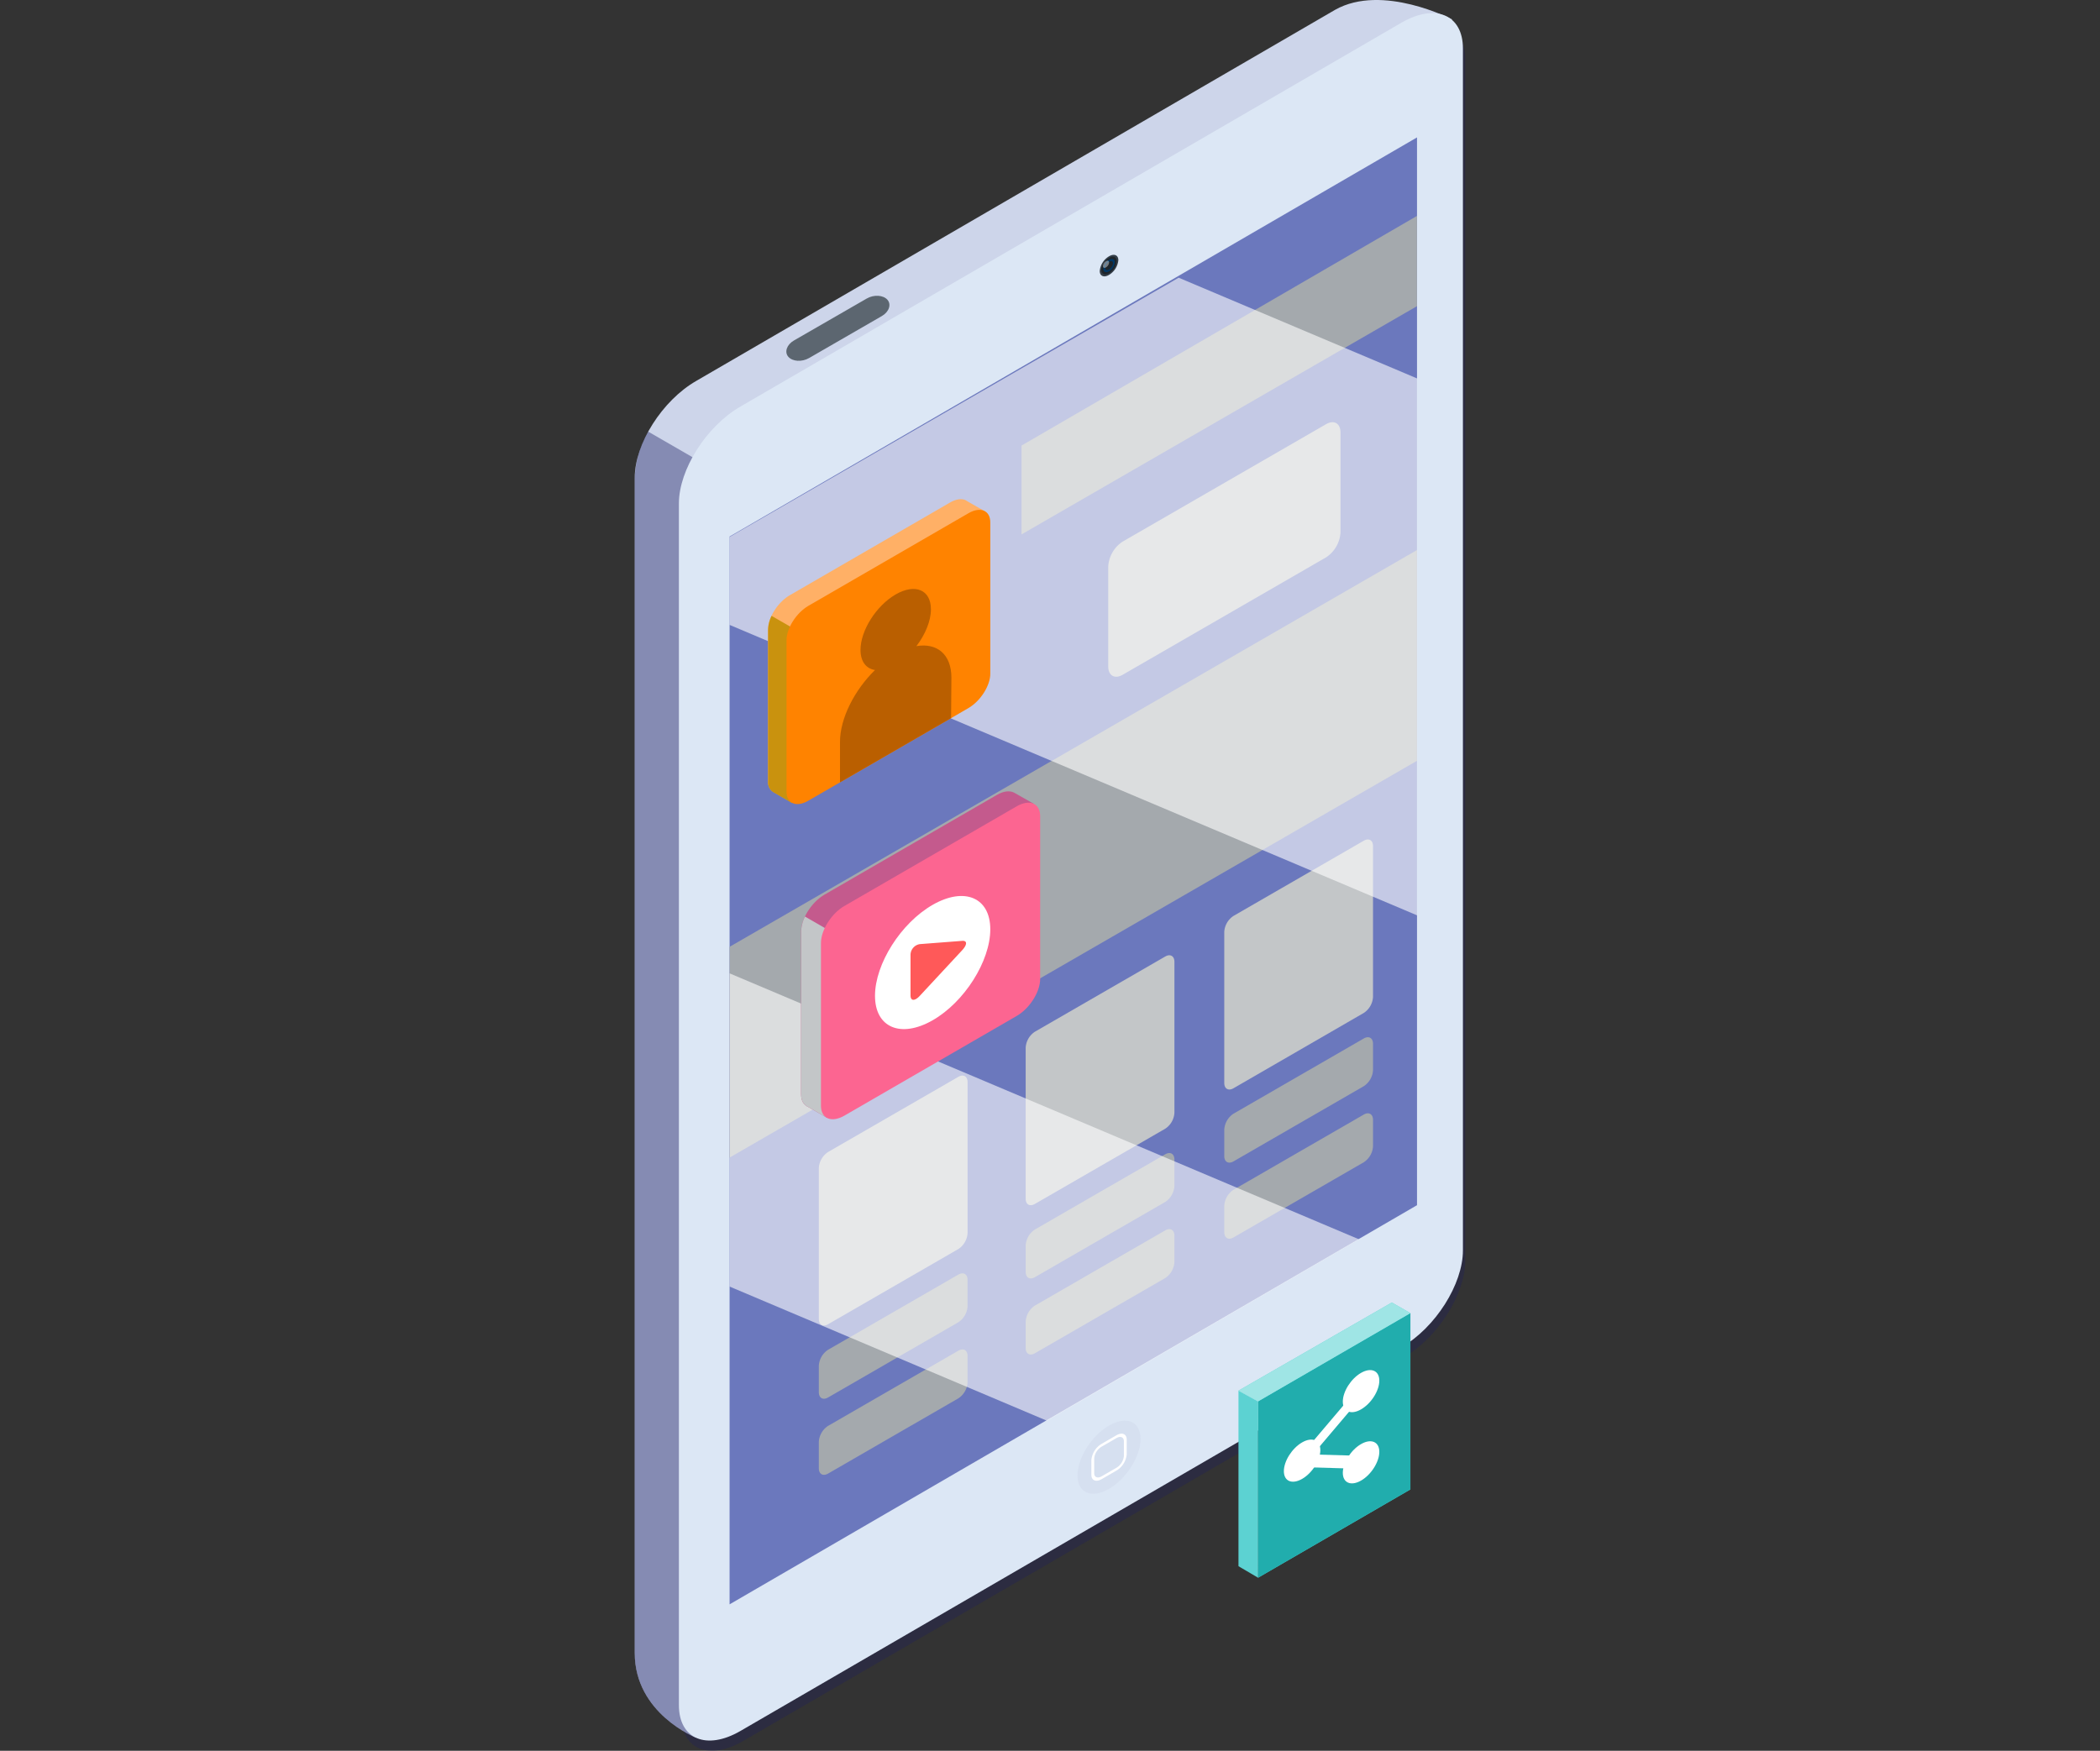 <svg xmlns="http://www.w3.org/2000/svg" viewBox="0 0 600 500.33"><rect x="0" y="0" width="600" height="500.33" fill="#333333" stroke="none"/><defs><style>.cls-1{isolation:isolate;}.cls-2{fill:none;}.cls-3,.cls-5{fill:#1b1c63;}.cls-3{opacity:0.3;}.cls-16,.cls-4{fill:#cdd5ea;}.cls-15,.cls-16,.cls-5{opacity:0.4;}.cls-16,.cls-20,.cls-24,.cls-5,.cls-8{mix-blend-mode:multiply;}.cls-6{fill:#dce7f5;}.cls-7{fill:#6b78bd;}.cls-9{fill:#a4a9ad;}.cls-10,.cls-24{fill:#c3c6c8;}.cls-11,.cls-15,.cls-17{fill:#fff;}.cls-11{opacity:0.6;mix-blend-mode:soft-light;}.cls-12{fill:#333e48;}.cls-13{fill:#1e252b;}.cls-14{fill:#003764;}.cls-18{fill:#5c6670;}.cls-19{fill:#ffb066;}.cls-20{fill:#c9920e;}.cls-21{fill:#ff8300;}.cls-22{fill:#ba5f00;}.cls-23{fill:#c45a8d;}.cls-25{fill:#fc6591;}.cls-26{fill:#ff5959;}.cls-27{fill:#5cd2d2;}.cls-28{fill:#21adad;}.cls-29{fill:#9fe5e5;}</style></defs><title>Asset 3mobile-design3</title><g class="cls-1"><g id="Layer_2" data-name="Layer 2"><g id="OBJECTS"><rect class="cls-2" y="0.33" width="600" height="500"/><path class="cls-3" d="M401.11,9.39,212.18,119.13c-9.69,5.59-17.54,18-17.54,27.67V490.2c0,9.69,7.85,13,17.54,7.42L401.11,387.88c9.69-5.6,17.54-18,17.54-27.67V16.8C418.65,7.11,410.8,3.79,401.11,9.39Z"/><path class="cls-4" d="M181.35,136.55c0-9.69,7.85-22.08,17.54-27.67L381.45,2.81C395-4.84,414.87,5.55,414.87,5.55L405.36,25V350c0,9.69-7.85,22.07-17.54,27.67L205.08,483.79l-6.24,12.79s-17.49-6.87-17.49-24.19Z"/><path class="cls-5" d="M185.21,123.35l46.76,27V468.27l-26.89,15.52-6.24,12.79s-17.49-6.87-17.49-24.19V136.55A28.46,28.46,0,0,1,185.21,123.35Z"/><path class="cls-6" d="M400.44,6.47,211.51,116.21c-9.68,5.59-17.54,18-17.54,27.67V487.29c0,9.68,7.86,13,17.54,7.41L400.44,385c9.69-5.6,17.54-18,17.54-27.67V13.89C418,4.2,410.13.88,400.44,6.47Z"/><polygon class="cls-7" points="404.86 344.42 208.45 458.49 208.45 153.33 404.86 39.27 404.86 344.42"/><g class="cls-8"><polygon class="cls-9" points="404.86 157.18 404.86 217.42 208.45 330.82 208.45 270.58 404.86 157.18"/><path class="cls-10" d="M276.45,352.38a5.85,5.85,0,0,1-2.64,4.57l-37.22,21.49c-1.45.84-2.64.15-2.64-1.52V333.79a5.87,5.87,0,0,1,2.64-4.57l37.22-21.48c1.45-.84,2.64-.16,2.64,1.52Z"/><path class="cls-9" d="M276.45,373.31a5.85,5.85,0,0,1-2.64,4.57l-37.22,21.49c-1.45.84-2.64.16-2.64-1.52v-7.54a5.87,5.87,0,0,1,2.64-4.57l37.22-21.49c1.45-.83,2.64-.15,2.64,1.52Z"/><path class="cls-9" d="M276.45,395.06a5.84,5.84,0,0,1-2.64,4.56l-37.22,21.5c-1.45.83-2.64.15-2.64-1.53v-7.53a5.85,5.85,0,0,1,2.64-4.57L273.81,386c1.45-.84,2.64-.15,2.64,1.52Z"/><path class="cls-10" d="M335.55,318a5.84,5.84,0,0,1-2.64,4.57l-37.23,21.49c-1.44.84-2.63.16-2.63-1.52V299.42a5.86,5.86,0,0,1,2.63-4.57l37.23-21.49c1.45-.84,2.64-.16,2.64,1.52Z"/><path class="cls-9" d="M335.55,338.94a5.84,5.84,0,0,1-2.64,4.56L295.68,365c-1.44.83-2.63.15-2.63-1.53v-7.53a5.87,5.87,0,0,1,2.63-4.57l37.23-21.49c1.45-.84,2.64-.16,2.64,1.52Z"/><path class="cls-9" d="M335.55,360.68a5.87,5.87,0,0,1-2.64,4.57l-37.23,21.49c-1.44.84-2.63.15-2.63-1.52v-7.54a5.87,5.87,0,0,1,2.63-4.57l37.23-21.49c1.45-.84,2.64-.15,2.64,1.52Z"/><path class="cls-10" d="M392.29,284.91a5.87,5.87,0,0,1-2.64,4.57L352.43,311c-1.45.84-2.64.15-2.64-1.52V266.32a5.87,5.87,0,0,1,2.64-4.57l37.22-21.49c1.45-.83,2.64-.15,2.64,1.53Z"/><path class="cls-9" d="M392.29,305.84a5.85,5.85,0,0,1-2.64,4.57L352.43,331.9c-1.45.83-2.64.15-2.64-1.52v-7.54a5.87,5.87,0,0,1,2.64-4.57l37.22-21.49c1.45-.84,2.64-.15,2.64,1.52Z"/><path class="cls-9" d="M392.29,327.58a5.84,5.84,0,0,1-2.64,4.57l-37.22,21.49c-1.45.84-2.64.16-2.64-1.52v-7.54a5.87,5.87,0,0,1,2.64-4.57l37.22-21.49c1.45-.83,2.64-.15,2.64,1.53Z"/><path class="cls-10" d="M383,152.15a9.13,9.13,0,0,1-4.12,7.13l-58.12,33.56c-2.26,1.31-4.12.24-4.12-2.38V161.91a9.13,9.13,0,0,1,4.12-7.13l58.12-33.56c2.27-1.31,4.12-.24,4.12,2.38Z"/><polygon class="cls-9" points="291.86 127.33 291.86 152.73 404.86 87.49 404.86 61.7 291.86 127.33"/></g><path class="cls-11" d="M388.28,354.17l-179.81-76v89.51L299.08,406ZM208.47,153.43v25.16l196.42,83V108.15L336.76,79.36Z"/><path class="cls-12" d="M316.87,73.24a5.52,5.52,0,0,0-2.66,4.19c0,1.47,1.19,2,2.66,1.13a5.52,5.52,0,0,0,2.66-4.2C319.53,72.9,318.34,72.39,316.87,73.24Z"/><path class="cls-13" d="M316.87,73.71a4.55,4.55,0,0,0-2.19,3.45c0,1.21,1,1.63,2.19.93a4.54,4.54,0,0,0,2.19-3.45C319.06,73.43,318.08,73,316.87,73.71Z"/><path class="cls-14" d="M316.87,74.27a3.38,3.38,0,0,0-1.63,2.57c0,.9.73,1.21,1.63.69A3.38,3.38,0,0,0,318.5,75C318.5,74.06,317.77,73.75,316.87,74.27Z"/><path class="cls-13" d="M316.87,74.78a2.33,2.33,0,0,0-1.12,1.77c0,.62.5.83,1.12.47A2.33,2.33,0,0,0,318,75.25C318,74.63,317.49,74.42,316.87,74.78Z"/><path class="cls-15" d="M316,74.64a1.84,1.84,0,0,0-.89,1.4c0,.49.4.65.89.37a1.84,1.84,0,0,0,.89-1.4C316.87,74.52,316.47,74.35,316,74.64Z"/><path class="cls-16" d="M316.87,407.4c-5,2.88-9,9.26-9,14.26s4.05,6.7,9,3.82,9-9.26,9-14.26S321.86,404.52,316.87,407.4Z"/><path class="cls-17" d="M321.92,411.41v4.22a6.09,6.09,0,0,1-2.94,4.64l-4.22,2.44c-1.62.94-2.94.38-2.94-1.24v-4.23a6.09,6.09,0,0,1,2.94-4.63l4.22-2.44C320.6,409.23,321.92,409.79,321.92,411.41ZM312.63,421c0,1.17.95,1.57,2.13.9l4.22-2.44a4.43,4.43,0,0,0,2.13-3.36v-4.22c0-1.18-1-1.58-2.13-.9l-4.22,2.44a4.39,4.39,0,0,0-2.13,3.35Z"/><path class="cls-18" d="M247.63,85.32c2.07-1.2,4.72-1,5.91.33s.49,3.48-1.58,4.67l-20.79,12c-2.08,1.19-4.73,1-5.92-.34s-.49-3.47,1.58-4.67Z"/><path class="cls-19" d="M276.24,143.17l-.1-.06L276,143h0c-1.13-.58-2.76-.43-4.56.61l-45.78,26.49c-3.42,2-6.22,6.39-6.22,9.81v43.24a3.34,3.34,0,0,0,1.84,3.35l5,2.9,6.78-7.91,38.35-22.2c3.42-2,6.22-6.39,6.22-9.81V150.16l3.56-4.16Z"/><path class="cls-20" d="M220.45,176a9.59,9.59,0,0,0-1,4v43.24a3.34,3.34,0,0,0,1.84,3.35l5,2.9,6.78-7.91,3.23-1.87V185.12Z"/><path class="cls-21" d="M276.72,146.66l-45.78,26.49c-3.42,2-6.22,6.39-6.22,9.81V226.2c0,3.42,2.8,4.61,6.22,2.63l45.78-26.49c3.42-2,6.22-6.39,6.22-9.81V149.29C282.94,145.87,280.14,144.69,276.72,146.66Z"/><path class="cls-22" d="M271.74,205.22,240,223.58V212c0-6.69,4.13-14.79,10-20.52-2.51-.38-4.14-2.4-4.14-5.74,0-5.56,4.5-12.66,10.06-15.87s10.06-1.31,10.06,4.25c0,3.35-1.64,7.25-4.15,10.53,5.85-1,10,2.31,10,9Z"/><path class="cls-23" d="M290,226.66l-.12-.06-.15-.09h0c-1.23-.62-3-.46-4.91.66l-49.25,28.5c-3.68,2.12-6.69,6.87-6.69,10.55v46.51c0,1.85.76,3.09,2,3.6l5.41,3.12,7.28-8.5,41.26-23.88c3.68-2.13,6.69-6.88,6.69-10.56V234.18l3.83-4.48Z"/><path class="cls-24" d="M230,261.93a10.34,10.34,0,0,0-1.1,4.3v46.51c0,1.85.76,3.09,2,3.6l5.41,3.12,7.28-8.5,3.48-2V271.78Z"/><path class="cls-25" d="M290.5,230.42l-49.25,28.49c-3.68,2.13-6.69,6.88-6.69,10.56V316c0,3.68,3,4.95,6.69,2.83l49.25-28.5c3.68-2.12,6.69-6.87,6.69-10.55V233.25C297.19,229.57,294.18,228.3,290.5,230.42Z"/><path class="cls-17" d="M282.94,265.58c0-9.09-7.37-12.21-16.46-7S250,275.49,250,284.58s7.37,12.2,16.46,7S282.94,274.67,282.94,265.58Z"/><path class="cls-26" d="M274.91,271.55c1.47-1.59,1.47-2.79,0-2.67l-12.09.93a3.14,3.14,0,0,0-2.67,3.19v11.46c0,1.64,1.21,1.69,2.67.11Z"/><polyline class="cls-27" points="402.97 375.25 359.43 400.49 359.45 450.88 402.97 425.65 402.97 375.25"/><polyline class="cls-28" points="402.97 375.25 359.43 400.49 359.45 450.88 402.97 425.65 402.97 375.25"/><path class="cls-17" d="M394.09,414.9c0-2.88-2.34-3.87-5.22-2.21s-5.21,5.33-5.21,8.21,2.33,3.87,5.21,2.22S394.09,417.78,394.09,414.9Z"/><path class="cls-17" d="M394.09,394.56c0-2.88-2.34-3.87-5.22-2.22s-5.21,5.34-5.21,8.22,2.33,3.87,5.21,2.21S394.09,397.44,394.09,394.56Z"/><path class="cls-17" d="M377.24,414.42c0-2.87-2.33-3.87-5.21-2.21s-5.21,5.34-5.21,8.22,2.33,3.86,5.21,2.21S377.24,417.3,377.24,414.42Z"/><polygon class="cls-17" points="373.11 415.6 371.46 419.26 387.8 419.73 389.44 416.06 373.11 415.6"/><polygon class="cls-17" points="387.8 396.96 371.46 416.24 373.11 418.01 389.44 398.74 387.8 396.96"/><polyline class="cls-27" points="359.45 450.88 353.85 447.59 353.85 397.42 359.43 400.49 359.45 450.88"/><polyline class="cls-27" points="353.85 397.42 397.66 372.23 402.97 375.25 359.43 400.49 353.85 397.42"/><polyline class="cls-29" points="397.66 372.23 353.85 397.42 359.43 400.49 402.97 375.25 397.66 372.23"/></g></g></g></svg>